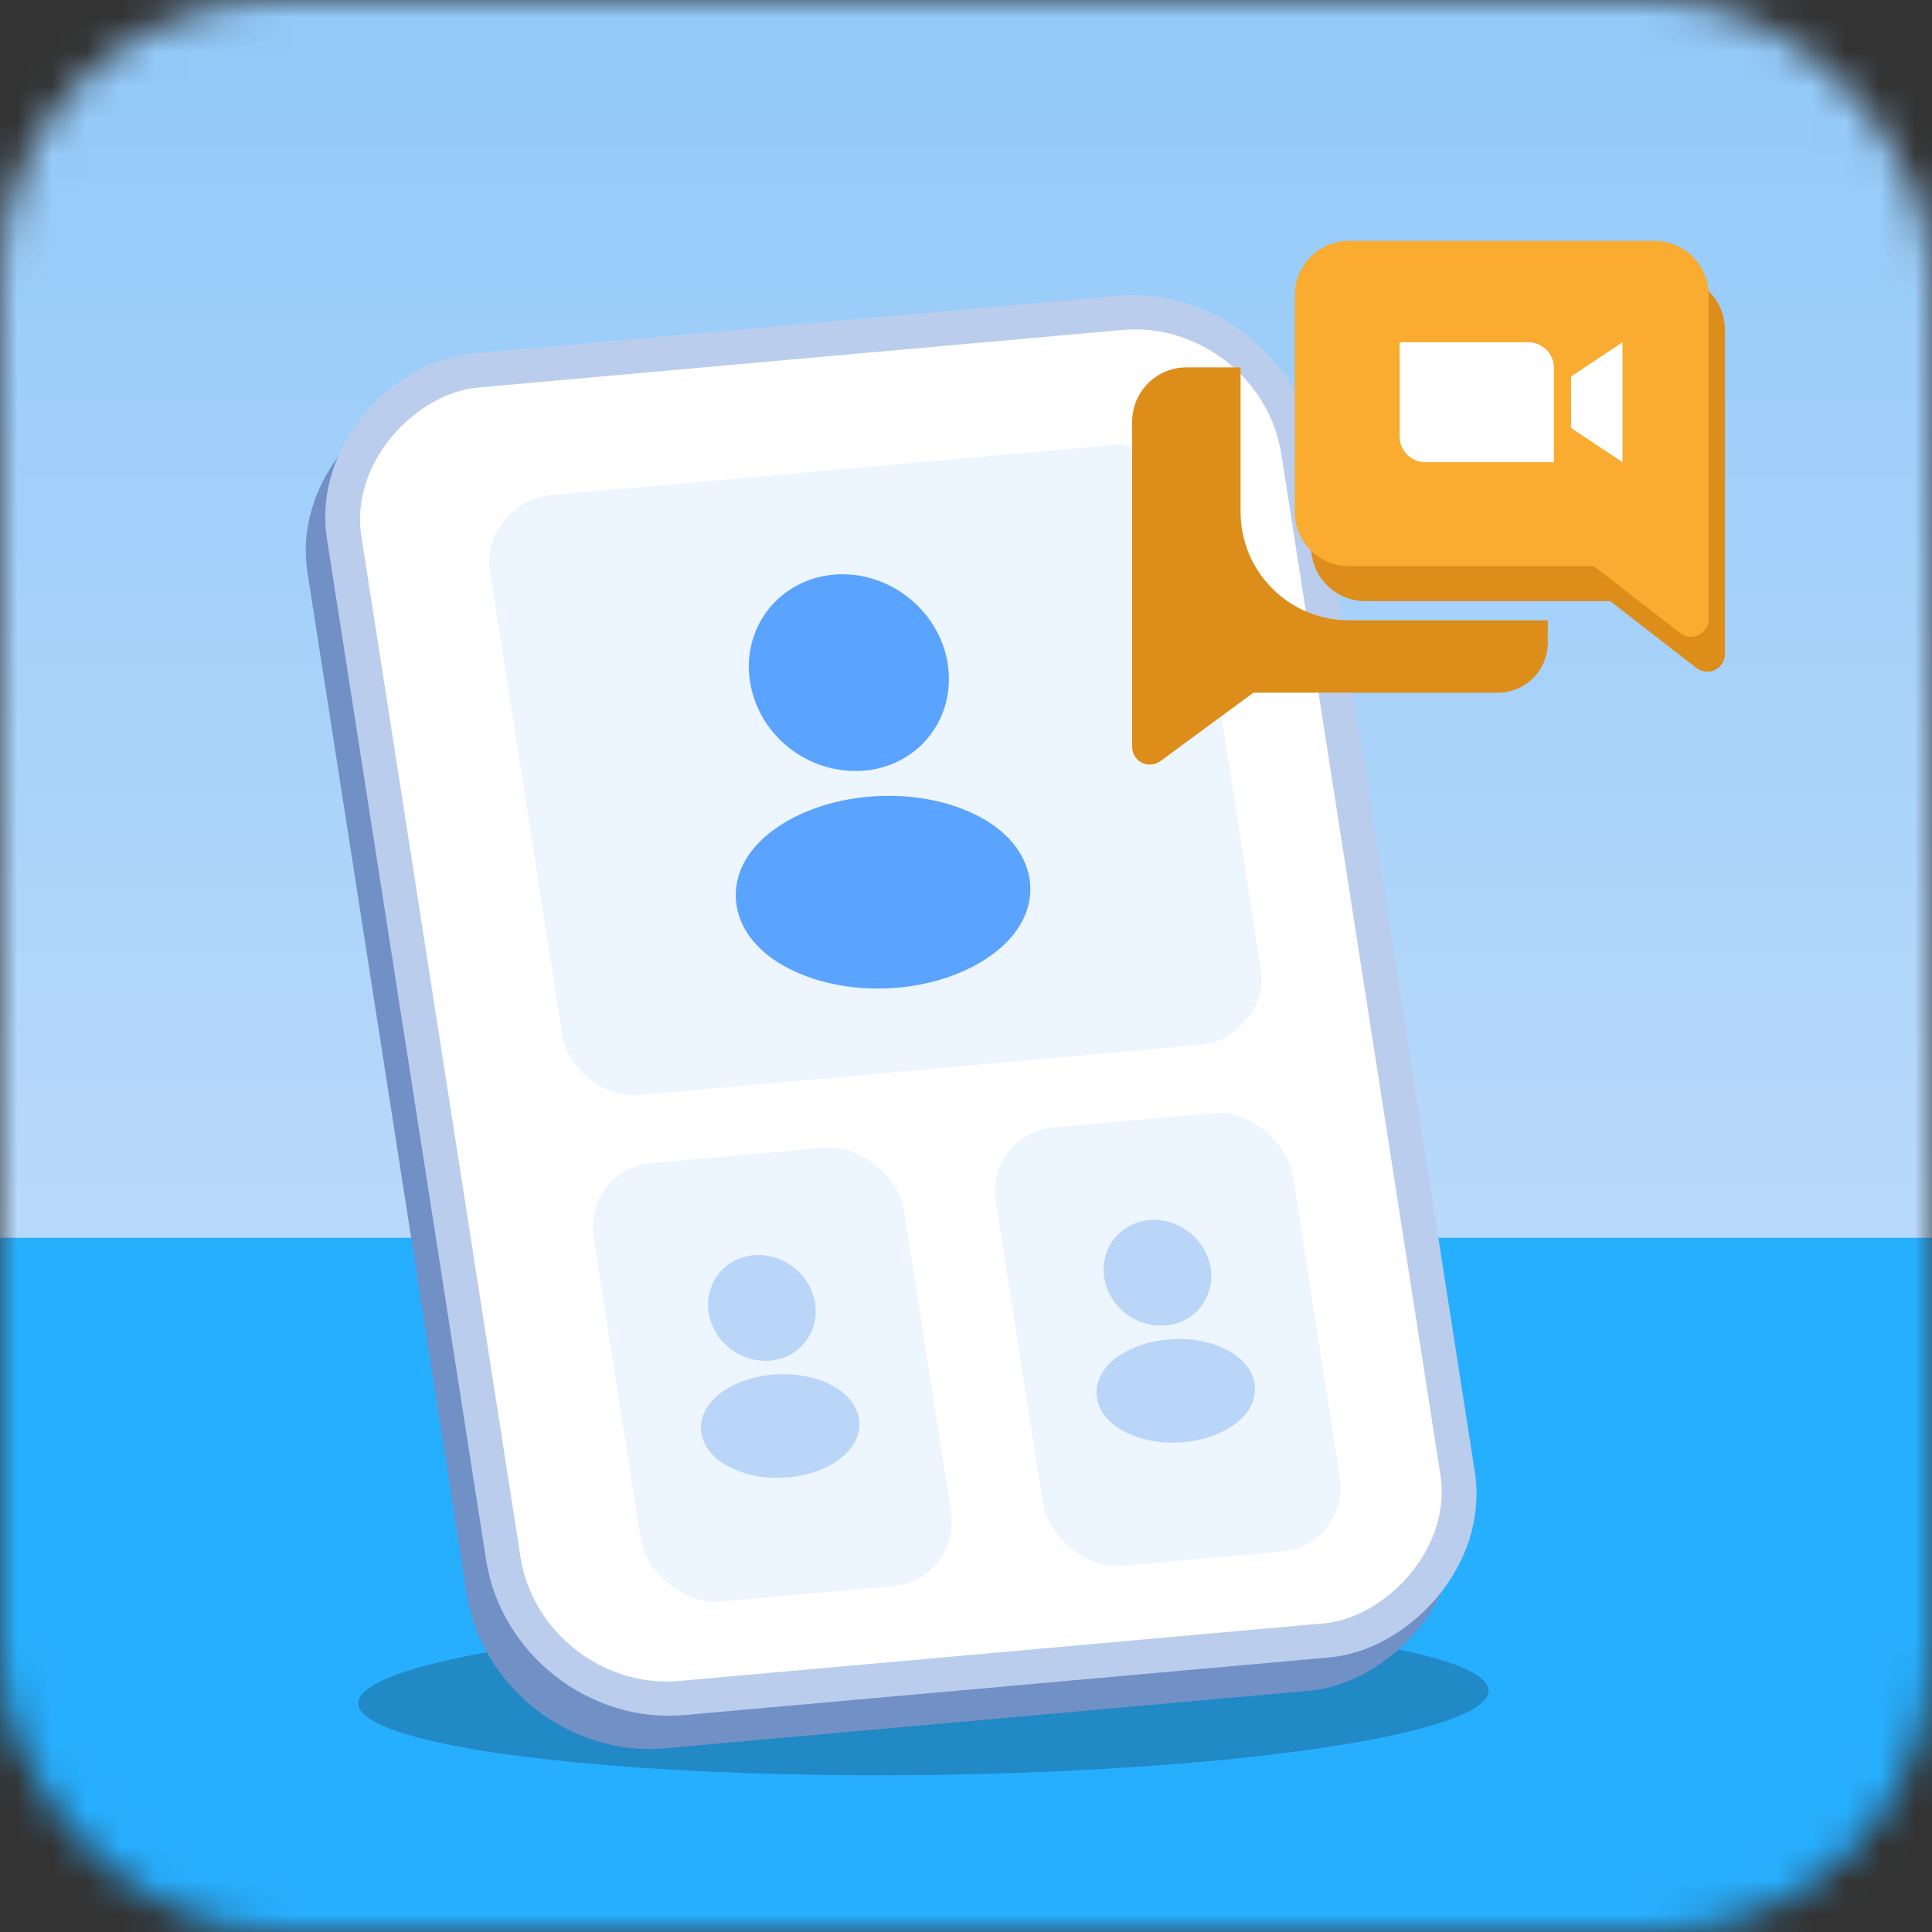 <svg width="56" height="56" viewBox="0 0 56 56" fill="none" xmlns="http://www.w3.org/2000/svg">
<rect x="0" y="0" width="56" height="56" fill="#333333" stroke="none"/>
<mask id="mask0_2_563" style="mask-type:alpha" maskUnits="userSpaceOnUse" x="0" y="0" width="56" height="56">
<rect width="56" height="56" rx="8" fill="#D9D9D9"/>
</mask>
<g mask="url(#mask0_2_563)">
<rect x="-2.811" y="-5.573" width="60.484" height="61.669" fill="url(#paint0_linear_2_563)"/>
<rect x="-5.211" y="35.878" width="70.369" height="27.784" fill="#27AFFF"/>
<ellipse cx="26.765" cy="49.189" rx="16.383" ry="2.261" transform="rotate(-0.65 26.765 49.189)" fill="#2189C6"/>
<rect width="39.945" height="28.772" rx="5" transform="matrix(0.154 0.988 -0.996 0.089 36.799 9.094)" fill="#7190C5"/>
<rect x="-0.421" y="0.538" width="38.945" height="27.772" rx="4.5" transform="matrix(0.154 0.988 -0.996 0.089 37.545 9.037)" fill="white" stroke="#BACDED"/>
<rect width="17.581" height="20.342" rx="2" transform="matrix(0.154 0.988 -0.996 0.089 34.15 12.73)" fill="#EDF5FE"/>
<rect width="8.638" height="12.86" rx="2" transform="matrix(0.996 -0.089 0.154 0.988 28.559 32.856)" fill="#EDF5FE"/>
<rect width="9.026" height="12.86" rx="2" transform="matrix(0.996 -0.089 0.154 0.988 16.9 33.893)" fill="#EDF5FE"/>
<path d="M33.311 35.365C32.461 35.441 31.876 36.188 32.007 37.031C32.136 37.858 32.892 38.469 33.747 38.423C33.772 38.417 33.798 38.415 33.818 38.416C33.825 38.416 33.828 38.416 33.834 38.415C33.838 38.415 33.838 38.415 33.841 38.414C34.667 38.312 35.215 37.584 35.09 36.757C34.958 35.913 34.161 35.289 33.311 35.365Z" fill="#B9D5F8"/>
<path d="M21.846 36.384C20.996 36.46 20.411 37.206 20.543 38.05C20.671 38.877 21.427 39.488 22.282 39.442C22.307 39.436 22.333 39.434 22.353 39.435C22.36 39.435 22.363 39.435 22.369 39.434C22.373 39.434 22.373 39.434 22.376 39.433C23.202 39.331 23.75 38.603 23.625 37.776C23.494 36.933 22.696 36.309 21.846 36.384Z" fill="#B9D5F8"/>
<path d="M35.566 39.129C34.568 38.611 33.092 38.742 32.273 39.422C31.904 39.732 31.734 40.122 31.796 40.518C31.858 40.914 32.142 41.26 32.593 41.494C33.094 41.757 33.714 41.855 34.311 41.802C34.908 41.749 35.482 41.544 35.889 41.201C36.255 40.892 36.425 40.504 36.363 40.105C36.298 39.71 36.017 39.363 35.566 39.129Z" fill="#B9D5F8"/>
<path d="M24.102 40.148C23.103 39.63 21.627 39.761 20.809 40.441C20.439 40.751 20.27 41.141 20.331 41.537C20.393 41.933 20.677 42.279 21.128 42.514C21.629 42.776 22.25 42.874 22.846 42.821C23.444 42.768 24.017 42.563 24.424 42.221C24.79 41.911 24.96 41.523 24.898 41.124C24.833 40.729 24.552 40.382 24.102 40.148Z" fill="#B9D5F8"/>
<path d="M24.163 16.657C22.582 16.798 21.495 18.187 21.739 19.755C21.978 21.293 23.385 22.43 24.974 22.344C25.021 22.334 25.07 22.329 25.107 22.332C25.119 22.331 25.125 22.33 25.137 22.329C25.143 22.329 25.143 22.329 25.149 22.328C26.685 22.137 27.704 20.784 27.471 19.246C27.227 17.677 25.744 16.517 24.163 16.657Z" fill="#5AA3FF"/>
<path d="M28.36 23.657C26.504 22.693 23.759 22.937 22.236 24.201C21.549 24.778 21.234 25.504 21.349 26.24C21.463 26.976 21.992 27.621 22.83 28.056C23.762 28.544 24.916 28.726 26.026 28.628C27.136 28.529 28.203 28.149 28.96 27.511C29.641 26.935 29.957 26.215 29.842 25.473C29.721 24.737 29.199 24.092 28.36 23.657Z" fill="#5AA3FF"/>
</g>
<g clip-path="url(#clip0_2_563)">
<path d="M35.959 14.84V10.649H34.388C33.971 10.649 33.571 10.815 33.277 11.11C32.982 11.404 32.816 11.804 32.816 12.221V21.649C32.817 21.746 32.845 21.841 32.897 21.924C32.949 22.006 33.022 22.072 33.11 22.115C33.194 22.153 33.287 22.169 33.379 22.159C33.471 22.15 33.559 22.117 33.633 22.063L36.331 20.078H43.371C43.569 20.083 43.767 20.048 43.951 19.975C44.136 19.901 44.303 19.791 44.443 19.65C44.583 19.509 44.693 19.34 44.765 19.155C44.837 18.971 44.871 18.773 44.863 18.574V17.982H39.102C38.268 17.982 37.469 17.651 36.88 17.062C36.29 16.473 35.959 15.673 35.959 14.84Z" fill="#DD8D19"/>
<path d="M48.48 7.996H39.575C39.158 7.996 38.759 8.162 38.464 8.456C38.169 8.751 38.004 9.151 38.004 9.567V15.853C38.004 16.27 38.169 16.669 38.464 16.964C38.759 17.259 39.158 17.424 39.575 17.424H46.672L49.176 19.367C49.251 19.422 49.338 19.457 49.43 19.467C49.522 19.477 49.615 19.463 49.7 19.425C49.789 19.383 49.864 19.316 49.917 19.232C49.97 19.149 49.998 19.052 49.998 18.954V9.567C49.999 9.16 49.84 8.768 49.557 8.474C49.273 8.181 48.887 8.01 48.48 7.996Z" fill="#DD8D19"/>
<path d="M48.007 6.983H39.102C38.686 6.983 38.286 7.148 37.991 7.443C37.697 7.738 37.531 8.138 37.531 8.554V14.84C37.531 15.256 37.697 15.656 37.991 15.951C38.286 16.245 38.686 16.411 39.102 16.411H46.2L48.703 18.354C48.778 18.409 48.865 18.444 48.958 18.454C49.05 18.464 49.143 18.449 49.227 18.412C49.316 18.369 49.392 18.303 49.444 18.219C49.497 18.136 49.526 18.039 49.526 17.941V8.554C49.526 8.146 49.368 7.754 49.084 7.461C48.801 7.168 48.414 6.997 48.007 6.983Z" fill="#F9AC30"/>
<path fill-rule="evenodd" clip-rule="evenodd" d="M41.315 13.398H45.041V10.666C45.041 10.254 44.708 9.92 44.296 9.92H40.57V12.653C40.57 13.064 40.904 13.398 41.315 13.398ZM45.538 12.405L47.029 13.398V9.92L45.538 10.914L45.538 12.405Z" fill="white"/>
</g>
<defs>
<linearGradient id="paint0_linear_2_563" x1="27.432" y1="-5.573" x2="27.432" y2="56.095" gradientUnits="userSpaceOnUse">
<stop stop-color="#8CC7F9"/>
<stop offset="1" stop-color="#CEE2FB"/>
</linearGradient>
<clipPath id="clip0_2_563">
<rect width="18.856" height="18.856" fill="white" transform="translate(31.77 4.888)"/>
</clipPath>
</defs>
</svg>
